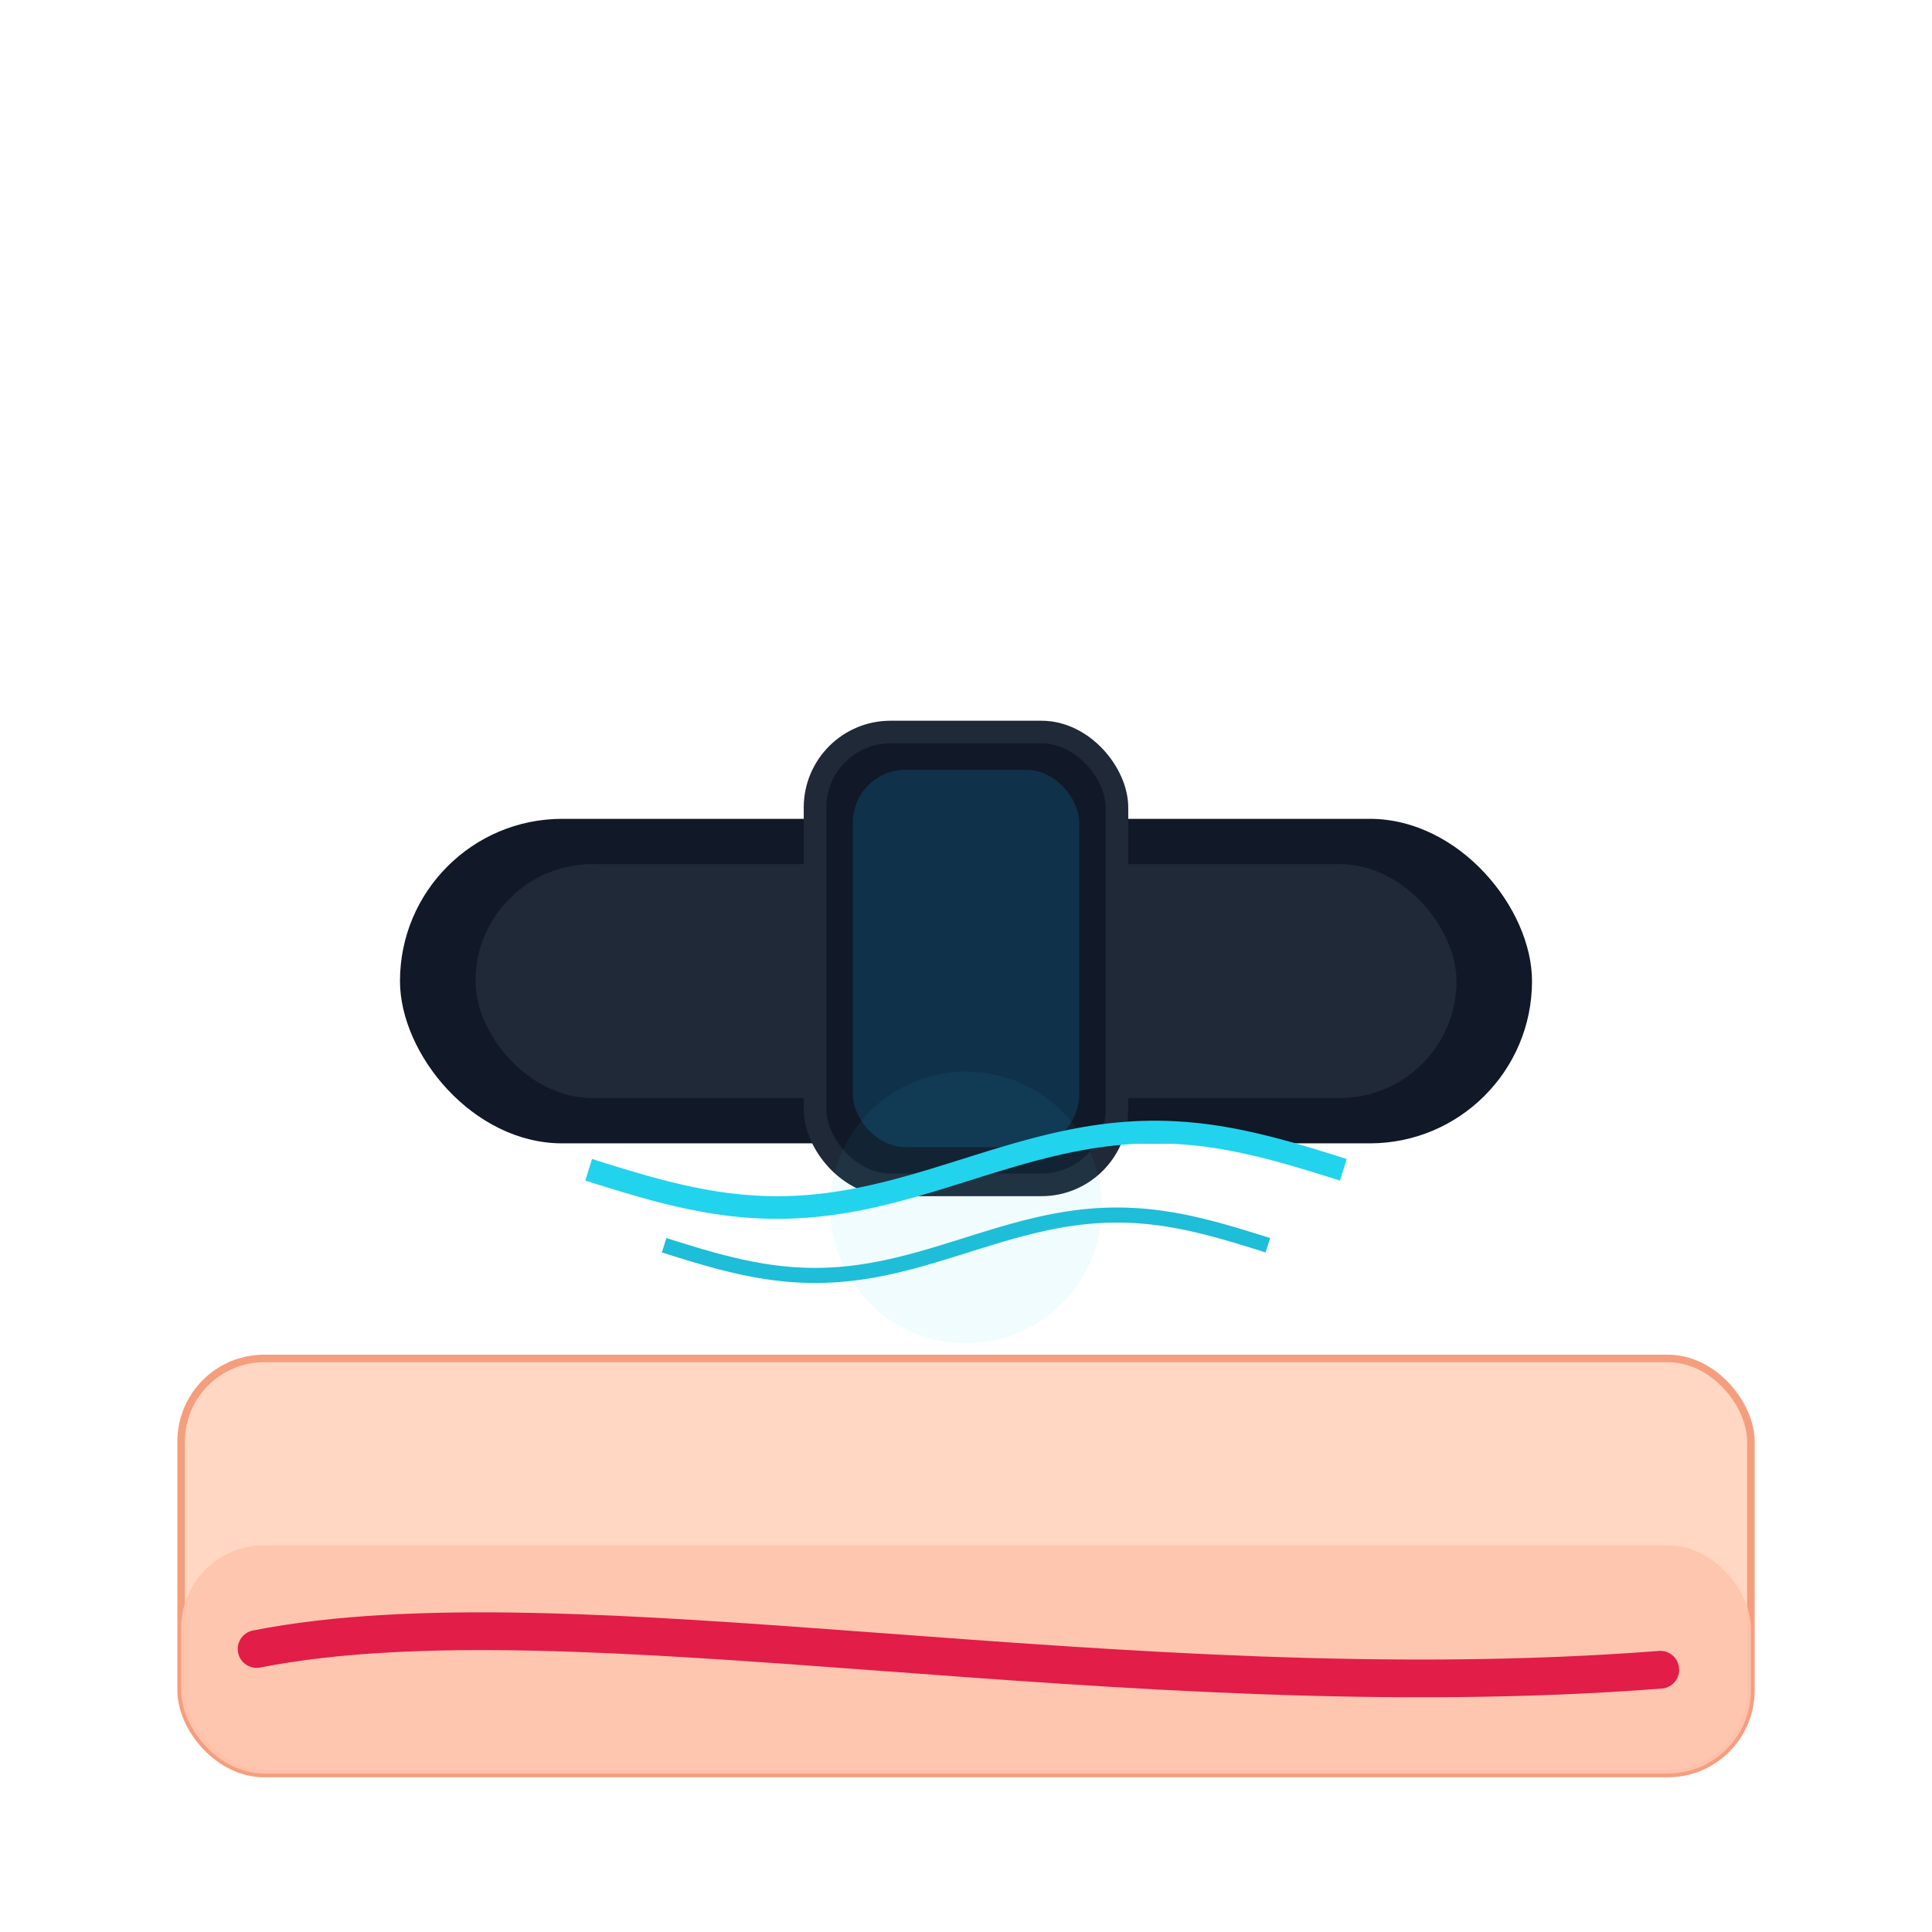 <svg xmlns="http://www.w3.org/2000/svg" viewBox="0 0 512 512" width="512" height="512" role="img" aria-label="Biosensors make contact">
  <title>Biosensors make contact</title>
  <defs>
    <filter id="softGlow" x="-50%" y="-50%" width="200%" height="200%">
      <feGaussianBlur stdDeviation="16" result="glow"/>
      <feMerge>
        <feMergeNode in="glow"/>
        <feMergeNode in="SourceGraphic"/>
      </feMerge>
    </filter>
  </defs>
  
<rect x="48" y="360" width="416" height="110" rx="22" fill="#ffd7c2" stroke="#f59e7d" stroke-width="2"/>
<rect x="48" y="409.5" width="416" height="60.5" rx="22" fill="#ffc4ad" opacity="0.9"/>
<path d="M 68 437.0 C 152.0 420.5, 297.6 453.5, 440 442.5" fill="none" stroke="#e11d48" stroke-width="10" stroke-linecap="round"/>

    <rect x="106.0" y="217.0" width="300" height="86" rx="43.0" fill="#111827"/>
    <rect x="126.0" y="229.0" width="260" height="62" rx="31.0" fill="#1f2937"/>
    <rect x="216.0" y="194.0" width="80" height="120" rx="20" fill="#111827" stroke="#1f2937" stroke-width="6"/>
    <rect x="226.0" y="204.0" width="60" height="100" rx="14" fill="#0ea5e9" opacity="0.18"/>
    
<!-- Contact waves downwards -->
<path d="M 156.00 310.00 L 157.67 310.52 L 159.33 311.05 L 161.00 311.56 L 162.67 312.08 L 164.33 312.59 L 166.00 313.09 L 167.67 313.58 L 169.33 314.07 L 171.00 314.54 L 172.67 315.00 L 174.33 315.45 L 176.00 315.88 L 177.67 316.29 L 179.33 316.69 L 181.00 317.07 L 182.67 317.43 L 184.33 317.77 L 186.00 318.09 L 187.67 318.39 L 189.33 318.66 L 191.00 318.91 L 192.67 319.14 L 194.33 319.34 L 196.00 319.51 L 197.67 319.66 L 199.33 319.78 L 201.00 319.88 L 202.67 319.95 L 204.33 319.99 L 206.00 320.00 L 207.67 319.99 L 209.33 319.95 L 211.00 319.88 L 212.67 319.78 L 214.33 319.66 L 216.00 319.51 L 217.67 319.34 L 219.33 319.14 L 221.00 318.91 L 222.67 318.66 L 224.33 318.39 L 226.00 318.09 L 227.67 317.77 L 229.33 317.43 L 231.00 317.07 L 232.67 316.69 L 234.33 316.29 L 236.00 315.88 L 237.67 315.45 L 239.33 315.00 L 241.00 314.54 L 242.67 314.07 L 244.33 313.58 L 246.00 313.09 L 247.67 312.59 L 249.33 312.08 L 251.00 311.56 L 252.67 311.05 L 254.33 310.52 L 256.00 310.00 L 257.67 309.48 L 259.33 308.95 L 261.00 308.44 L 262.67 307.92 L 264.33 307.41 L 266.00 306.91 L 267.67 306.42 L 269.33 305.93 L 271.00 305.46 L 272.67 305.00 L 274.33 304.55 L 276.00 304.12 L 277.67 303.71 L 279.33 303.31 L 281.00 302.93 L 282.67 302.57 L 284.33 302.23 L 286.00 301.91 L 287.67 301.61 L 289.33 301.34 L 291.00 301.09 L 292.67 300.86 L 294.33 300.66 L 296.00 300.49 L 297.67 300.34 L 299.33 300.22 L 301.00 300.12 L 302.67 300.05 L 304.33 300.01 L 306.00 300.00 L 307.67 300.01 L 309.33 300.05 L 311.00 300.12 L 312.67 300.22 L 314.33 300.34 L 316.00 300.49 L 317.67 300.66 L 319.33 300.86 L 321.00 301.09 L 322.67 301.34 L 324.33 301.61 L 326.00 301.91 L 327.67 302.23 L 329.33 302.57 L 331.00 302.93 L 332.67 303.31 L 334.33 303.71 L 336.00 304.12 L 337.67 304.55 L 339.33 305.00 L 341.00 305.46 L 342.67 305.93 L 344.33 306.42 L 346.00 306.91 L 347.67 307.41 L 349.33 307.92 L 351.00 308.44 L 352.67 308.95 L 354.33 309.48 L 356.00 310.00" fill="none" stroke="#22d3ee" stroke-width="6"/>
<path d="M 176.00 330.00 L 177.33 330.42 L 178.67 330.84 L 180.00 331.25 L 181.33 331.66 L 182.67 332.07 L 184.00 332.47 L 185.33 332.87 L 186.67 333.25 L 188.00 333.63 L 189.33 334.00 L 190.67 334.36 L 192.00 334.70 L 193.33 335.03 L 194.67 335.35 L 196.00 335.66 L 197.33 335.95 L 198.67 336.22 L 200.00 336.47 L 201.33 336.71 L 202.67 336.93 L 204.00 337.13 L 205.33 337.31 L 206.67 337.47 L 208.00 337.61 L 209.33 337.73 L 210.67 337.83 L 212.00 337.90 L 213.33 337.96 L 214.67 337.99 L 216.00 338.00 L 217.33 337.99 L 218.67 337.96 L 220.00 337.90 L 221.33 337.83 L 222.67 337.73 L 224.00 337.61 L 225.33 337.47 L 226.67 337.31 L 228.00 337.13 L 229.33 336.93 L 230.67 336.71 L 232.00 336.47 L 233.33 336.22 L 234.67 335.95 L 236.00 335.66 L 237.33 335.35 L 238.67 335.03 L 240.00 334.70 L 241.33 334.36 L 242.67 334.00 L 244.00 333.63 L 245.33 333.25 L 246.67 332.87 L 248.00 332.47 L 249.33 332.07 L 250.67 331.66 L 252.00 331.25 L 253.33 330.84 L 254.67 330.42 L 256.00 330.00 L 257.33 329.58 L 258.67 329.16 L 260.00 328.75 L 261.33 328.34 L 262.67 327.93 L 264.00 327.53 L 265.33 327.13 L 266.67 326.75 L 268.00 326.37 L 269.33 326.00 L 270.67 325.64 L 272.00 325.30 L 273.33 324.97 L 274.67 324.65 L 276.00 324.34 L 277.33 324.05 L 278.67 323.78 L 280.00 323.53 L 281.33 323.29 L 282.67 323.07 L 284.00 322.87 L 285.33 322.69 L 286.67 322.53 L 288.00 322.39 L 289.33 322.27 L 290.67 322.17 L 292.00 322.10 L 293.33 322.04 L 294.67 322.01 L 296.00 322.00 L 297.33 322.01 L 298.67 322.04 L 300.00 322.10 L 301.33 322.17 L 302.67 322.27 L 304.00 322.39 L 305.33 322.53 L 306.67 322.69 L 308.00 322.87 L 309.33 323.07 L 310.67 323.29 L 312.00 323.53 L 313.33 323.78 L 314.67 324.05 L 316.00 324.34 L 317.33 324.65 L 318.67 324.97 L 320.00 325.30 L 321.33 325.64 L 322.67 326.00 L 324.00 326.37 L 325.33 326.75 L 326.67 327.13 L 328.00 327.53 L 329.33 327.93 L 330.67 328.34 L 332.00 328.75 L 333.33 329.16 L 334.67 329.58 L 336.00 330.00" fill="none" stroke="#06b6d4" stroke-width="4" opacity="0.9"/>
<!-- Soft glow under band -->
<circle cx="256" cy="320" r="36" fill="#22d3ee" opacity="0.25" filter="url(#softGlow)"/>

</svg>